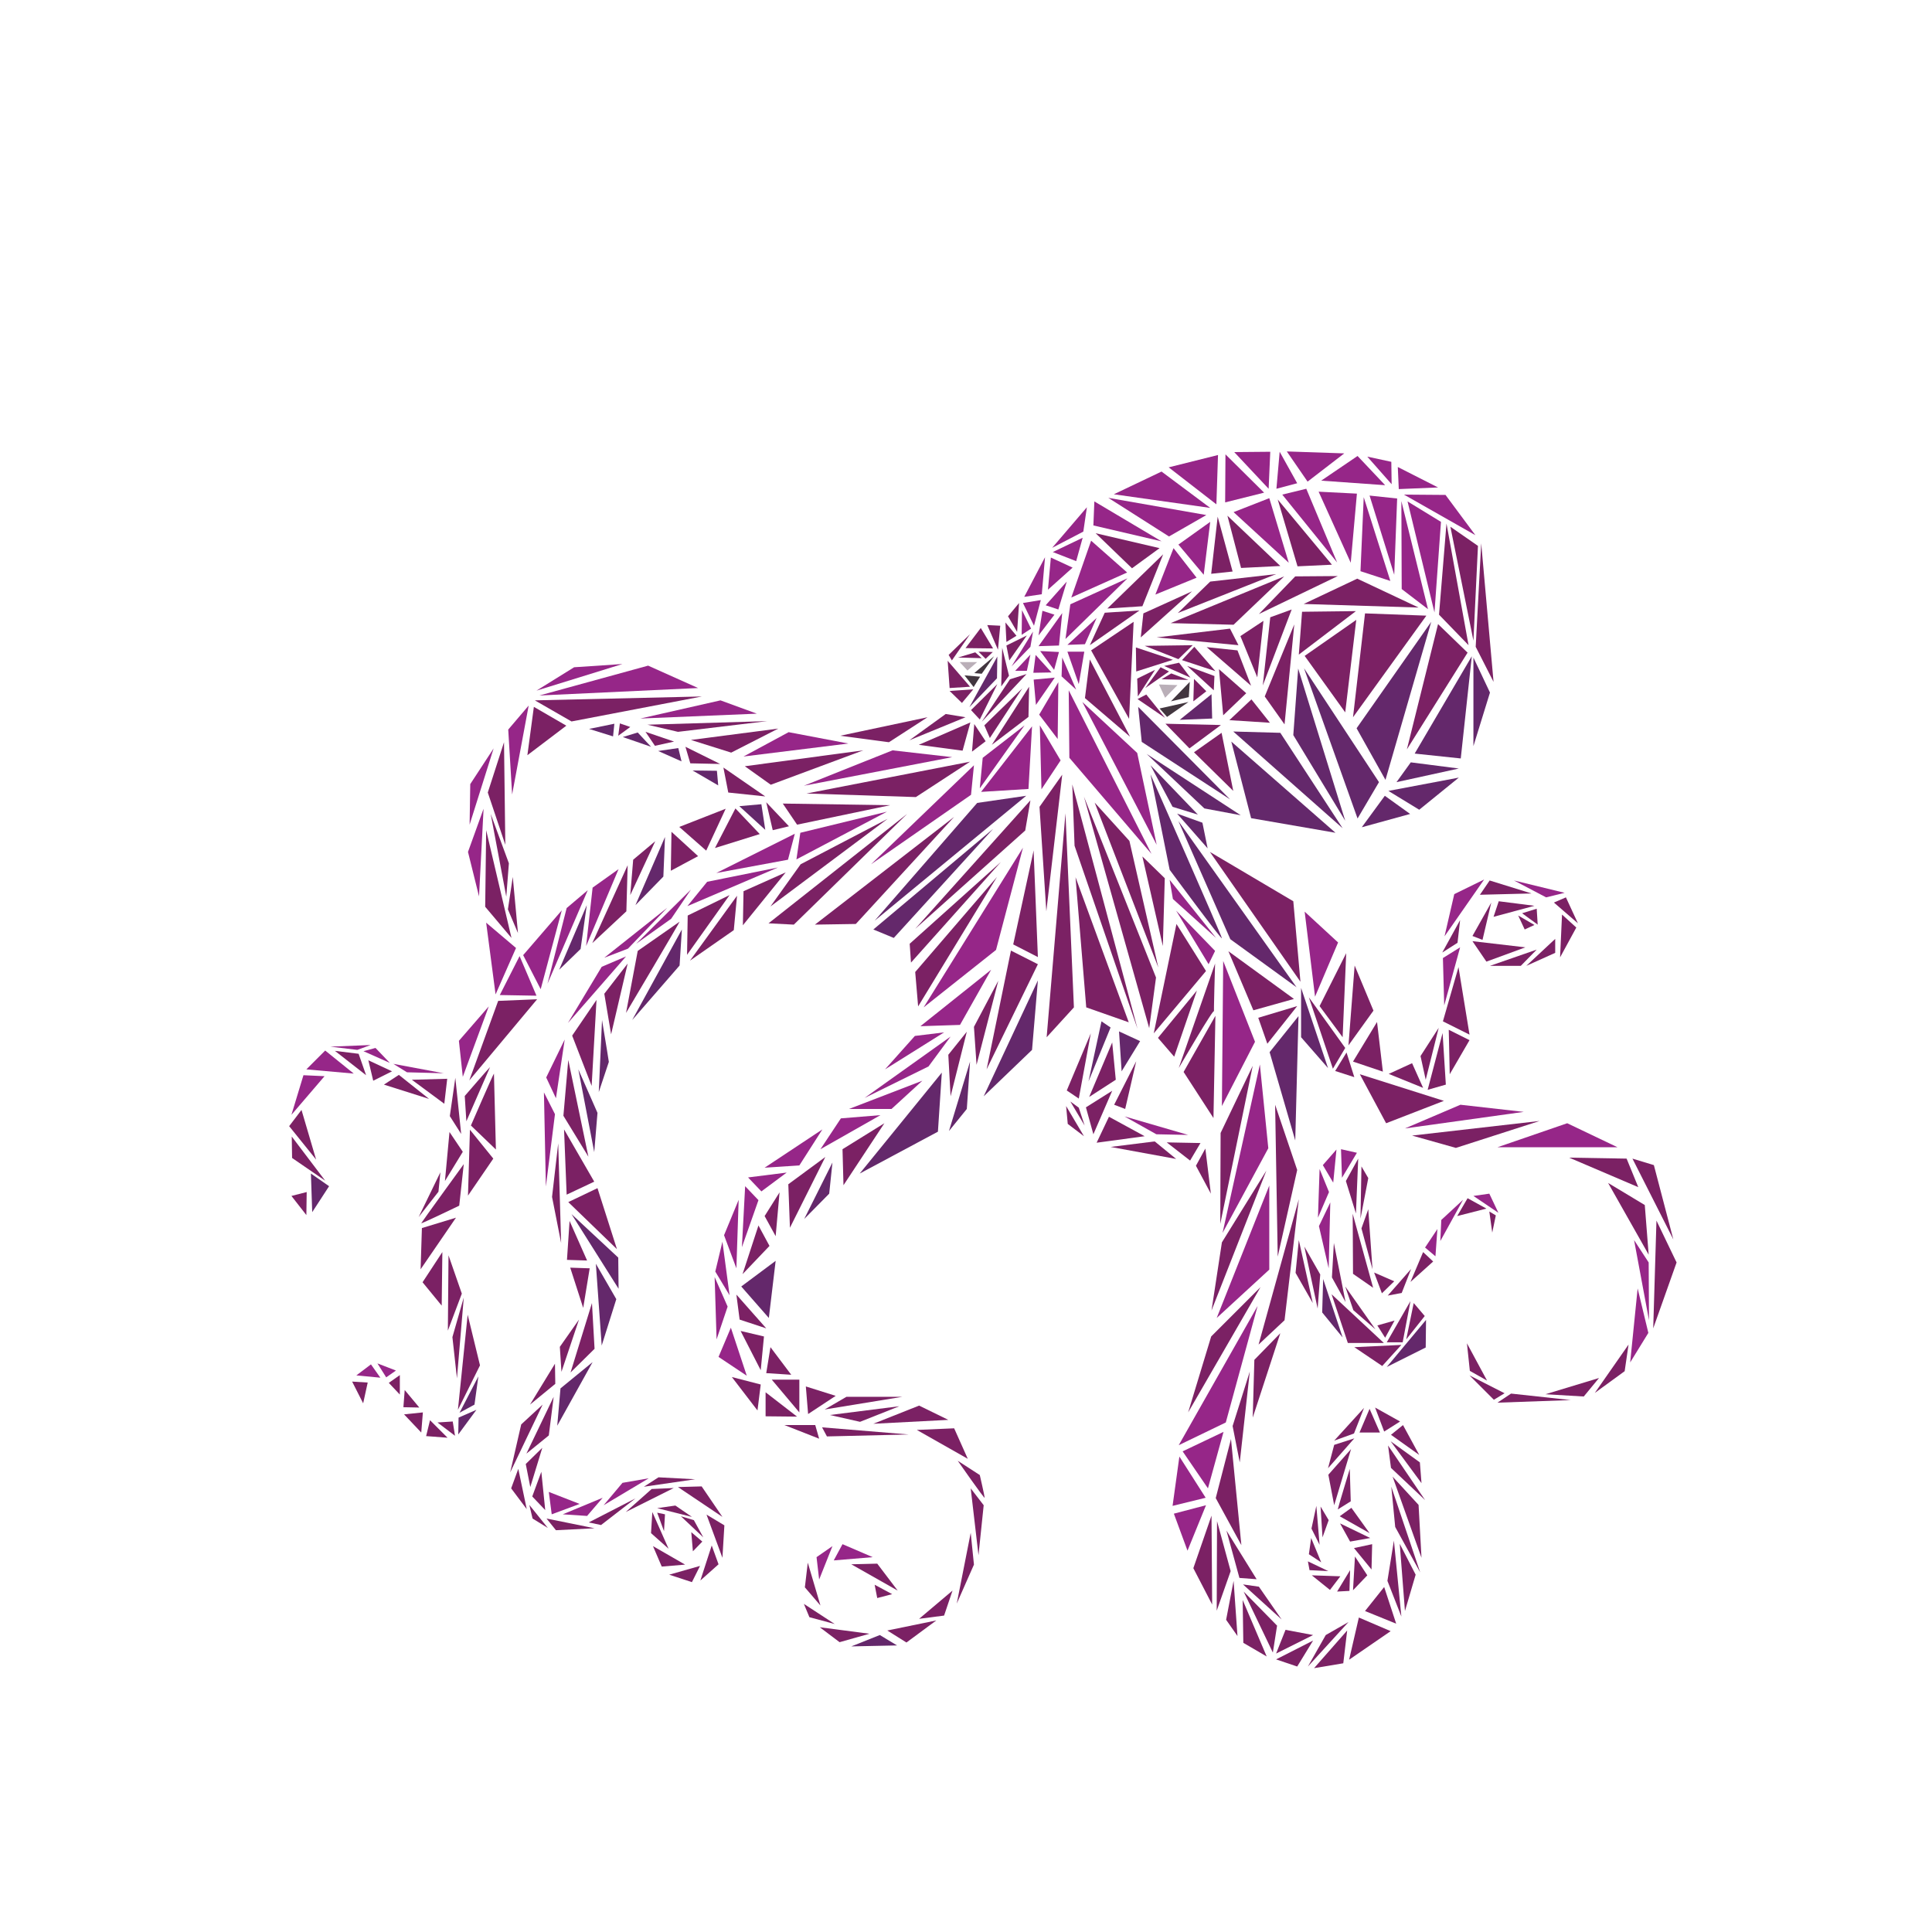 <?xml version="1.0" encoding="utf-8"?>
<!-- Generator: Adobe Illustrator 25.3.1, SVG Export Plug-In . SVG Version: 6.00 Build 0)  -->
<svg version="1.1" id="Layer_1" xmlns="http://www.w3.org/2000/svg" xmlns:xlink="http://www.w3.org/1999/xlink" x="0px" y="0px"
	 viewBox="0 0 595.3 595.3" style="enable-background:new 0 0 595.3 595.3;" xml:space="preserve">
<style type="text/css">
	.st0{fill:#7B2164;}
	.st1{fill:#64286B;enable-background:new    ;}
	.st2{fill:#962688;enable-background:new    ;}
	.st3{fill:#7B2164;enable-background:new    ;}
	.st4{fill:#42363F;}
	.st5{fill:#BAAFB8;}
</style>
<g id="leg">
	<polygon class="st0" points="452.9,422.4 458.2,425.4 452,413.9 	"/>
	<polygon class="st0" points="399.2,392.2 404.5,401.5 400.2,382.1 	"/>
	<polygon class="st1" points="407.7,394.1 407.4,404.4 413.7,412.1 	"/>
	<polygon class="st0" points="401.9,384.1 406.8,392.7 406,403.2 	"/>
	<polygon class="st0" points="410.3,398.8 415.3,413.8 426.4,413.8 	"/>
	<polygon class="st0" points="417.3,415.1 425.9,420.9 431.8,414.4 	"/>
	<polygon class="st0" points="427.3,413.6 434.6,400.9 432.2,413.6 	"/>
	<polygon class="st0" points="435.6,401.5 433.3,412.7 439,405.5 	"/>
	<polygon class="st1" points="439.4,406.7 439.3,415.2 427.3,421.2 	"/>
	<polygon class="st0" points="423.8,409.6 414.5,396.4 417,403.7 	"/>
	<polygon class="st0" points="414.6,401.2 410.4,393.6 411,383 	"/>
	<polygon class="st2" points="409.4,390.8 406.4,377.8 409.9,370.5 	"/>
	<polygon class="st2" points="406.1,375.2 406.6,360.2 409.5,367.3 	"/>
	<polygon class="st2" points="407.6,359 410.8,364.4 411.8,354.2 	"/>
	<polygon class="st0" points="418.5,357 417.8,373.9 414.7,363.9 	"/>
	<polygon class="st0" points="419.5,359.4 419.2,375.5 421.6,363 	"/>
	<polygon class="st0" points="416.8,374 416.9,392.5 423.1,396.8 	"/>
	<polygon class="st0" points="421.6,372.6 419.5,378.5 422.9,391.1 	"/>
	<polygon class="st0" points="423.4,392.1 425.8,398.5 429.6,394.8 	"/>
	<polygon class="st0" points="427.6,399.2 434.8,391 431.9,398.4 	"/>
	<polygon class="st0" points="434.6,395 438.5,385.8 441.6,388.7 	"/>
	<polygon class="st2" points="439.1,384.4 442.3,387.1 442.9,378.7 	"/>
	<polygon class="st2" points="444.1,375.9 443.8,382.4 450.8,369.7 	"/>
	<polygon class="st0" points="449,374.7 452.2,369.2 458,372.4 	"/>
	<polygon class="st2" points="454,368.5 461.7,373.7 458.9,367.8 	"/>
	<polygon class="st0" points="460.9,374.5 459.8,379.8 458.9,373.3 	"/>
	<polygon class="st0" points="424.4,408.4 429.7,406.9 426.8,412.2 	"/>
	<polygon class="st0" points="368.5,359.2 371.4,353.9 373.1,367.8 	"/>
	<polygon class="st0" points="359.5,352 369.9,352.2 366.7,357.6 	"/>
	<polygon class="st0" points="342.2,353.4 355.8,351.7 362.4,357.1 	"/>
	<polygon class="st0" points="328.7,336 336.1,318.4 332.4,338.5 	"/>
	<polygon class="st0" points="329.8,339.4 332.4,341.3 334.2,346.8 	"/>
	<polygon class="st1" points="339.4,314.7 342.2,316.6 335.4,333.2 	"/>
	<polygon class="st0" points="342.7,321.2 343.8,332.7 335.6,338 	"/>
	<polygon class="st0" points="329,346.3 328.5,340.8 334,350.1 	"/>
	<polygon class="st1" points="344.8,317.8 351.3,320.8 345.6,330.1 	"/>
	<polygon class="st0" points="334.6,341.2 342.7,336.1 336.9,349.5 	"/>
	<polygon class="st0" points="341.7,344.1 352.7,350.1 337.9,352.1 	"/>
	<polygon class="st2" points="356.3,349.5 346.5,344 366.1,349.7 	"/>
	<polygon class="st0" points="343.3,340.4 350.1,327 346.7,341.7 	"/>
	<polygon class="st2" points="413.2,354.1 413.5,362.9 418.1,355.2 	"/>
</g>
<g id="Leg-2">
	<polygon class="st0" points="172,352.3 172.9,383 170.1,368.8 	"/>
	<polygon class="st0" points="175.1,370.4 184.1,366.1 190.1,384.9 	"/>
	<polygon class="st1" points="176.1,374.1 190.5,387.5 190.6,397.1 	"/>
	<polygon class="st0" points="175.5,376.2 180.9,388.4 174.7,388.2 	"/>
	<polygon class="st0" points="175.7,390.6 181.7,390.8 179.7,403 	"/>
	<polygon class="st1" points="183.6,389.4 189.9,400.3 185.4,414.6 	"/>
	<polygon class="st0" points="182.4,401.5 183.2,415.6 175.8,422.9 	"/>
	<polygon class="st0" points="178.4,406.6 173,422.7 172.5,415 	"/>
	<polygon class="st1" points="182.6,419.7 172.7,427.8 171.7,439.3 	"/>
	<polygon class="st0" points="170.6,430.4 169.1,442.3 162.2,447.9 	"/>
	<polygon class="st0" points="171,420.2 171.1,426.4 163.3,432.8 	"/>
	<polygon class="st0" points="167.2,432.8 160.6,438.9 157.2,453.7 	"/>
	<polygon class="st0" points="167.1,446.1 162,451.1 163.4,458.2 	"/>
	<polygon class="st0" points="159.7,452.6 157.5,458.6 162.3,465 	"/>
	<polygon class="st0" points="166.8,453.5 164,461.1 168,465.3 	"/>
	<polygon class="st2" points="169.1,459.7 170,466.6 178.6,463.4 	"/>
	<polygon class="st2" points="173.4,466.6 180.9,467.1 185.7,461.5 	"/>
	<polygon class="st2" points="186,463.8 191.8,456.9 199.9,455.5 	"/>
	<polygon class="st0" points="198.4,458.1 202.9,455.2 214.2,455.8 	"/>
	<polygon class="st0" points="208.9,458.2 216.2,458 222.6,467.4 	"/>
	<polygon class="st0" points="163.1,463.7 164.1,467.9 168.8,470.8 	"/>
	<polygon class="st0" points="168.4,467.9 171.3,471.5 183.2,470.9 	"/>
	<polygon class="st0" points="181.4,469.1 185.2,469.9 195.8,461.7 	"/>
	<polygon class="st0" points="192.8,465.9 200.8,458.8 207.6,458.5 	"/>
	<polygon class="st0" points="202.5,464.7 208.1,463.9 213.2,467.4 	"/>
	<polygon class="st0" points="209.8,467.2 213.8,468.4 216.7,473.7 	"/>
	<polygon class="st0" points="217.7,466.7 223.2,470 222.6,480 	"/>
	<polygon class="st0" points="219.3,476.2 221.4,482 215.8,487 	"/>
	<polygon class="st0" points="215.7,482.5 213.2,487.5 206.2,485.2 	"/>
	<polygon class="st0" points="211.1,482.1 203.9,482.7 201.2,476.4 	"/>
	<polygon class="st0" points="206,477.2 200.6,472.4 201,465.9 	"/>
	<polygon class="st0" points="202.5,466.1 204.6,471.8 204.9,466.6 	"/>
	<polygon class="st0" points="213,472.1 216.4,475 213.5,478 	"/>
	<polyline class="st1" points="187,323.4 187.6,327.2 184.5,336.5 185.5,314.3 187,323.4 	"/>
	<polygon class="st1" points="178.2,329.5 184.1,342.9 183.1,355 	"/>
	<polygon class="st0" points="175.1,326.6 173.6,343.8 181.3,356.4 	"/>
	<polygon class="st2" points="174,320.3 168.3,332 171.3,338.4 	"/>
	<polygon class="st2" points="171,343.3 167.6,336.6 168.2,365.6 	"/>
	<polygon class="st0" points="173.8,348 183.1,364.1 174.6,368.1 	"/>
	<polygon class="st0" points="193.4,296.9 186.2,306.2 188.3,318.7 	"/>
	<polygon class="st0" points="183.8,308.1 182.3,334.6 176.3,319.1 	"/>
</g>
<g id="_2_Legs">
	<path class="st0" d="M142.9,358.7l-1.4,12.8c0,0-11.8,5.7-11.7,5.4S142.9,358.7,142.9,358.7z"/>
	<polygon class="st0" points="140.5,375.2 129.6,391.1 130,378.4 	"/>
	<polygon class="st0" points="136.3,385.8 130.2,395.1 136.1,402.3 	"/>
	<polygon class="st0" points="135.7,361.2 135.1,367.2 129,375 	"/>
	<polygon class="st0" points="134.8,438.3 139.5,438 140.2,442.4 	"/>
	<polygon class="st0" points="132.5,437.6 137.9,443 131.3,442.5 	"/>
	<polygon class="st0" points="130.3,435.2 129.8,441.4 124.5,435.8 	"/>
	<polygon class="st0" points="129.2,433.7 124.3,433.6 124.7,428.3 	"/>
	<polygon class="st0" points="123.2,429.7 123.2,423.7 119.8,426.1 	"/>
	<polygon class="st2" points="119,424.4 122,422.3 116.3,420.1 	"/>
	<polygon class="st2" points="114.3,420.4 117.2,424.5 109.8,423.8 	"/>
	<polygon class="st0" points="108.5,425.7 113.3,426 111.9,432.4 	"/>
	<polyline class="st0" points="138.2,386.6 138,410 142.3,398.6 138.2,386.8 	"/>
	<polygon class="st0" points="139.4,412 142.9,399.8 140.8,424.7 	"/>
	<polygon class="st0" points="144.1,405.1 147.9,420.7 141.1,434.4 	"/>
	<polygon class="st1" points="141.2,442 146.8,434.4 141.3,436.8 	"/>
	<polygon class="st1" points="141.6,435.3 147.4,424.1 146.2,432.8 	"/>
	<polygon class="st2" points="150.6,310.1 142.6,331.8 141.4,320.7 	"/>
	<path class="st0" d="M151,328.8c-0.3,0.2-7.8,8.9-7.8,8.9l0.5,7.8L151,328.8z"/>
	<path class="st0" d="M152.2,330.8c-0.3,0.3-7.1,16-7.1,16l7.7,7.4L152.2,330.8z"/>
	<polygon class="st0" points="144.8,348.1 152,357 144.2,368.4 	"/>
	<polygon class="st0" points="140.3,332.1 142.1,349.4 138.6,343.9 	"/>
	<polygon class="st0" points="138.5,348.8 142.6,354.9 137.1,363.9 	"/>
	<polygon class="st0" points="137.8,332.4 136.9,340.1 126.9,332.7 	"/>
	<polygon class="st0" points="122.9,331.2 132.2,338.6 118.3,334.2 	"/>
	<polygon class="st0" points="120.8,330.1 115,333 113.5,326.7 	"/>
	<polygon class="st0" points="110.5,324.7 112.8,331.3 103.2,323.8 	"/>
	<polygon class="st2" points="100.2,323.7 109,330.8 94.4,329.5 	"/>
	<polygon class="st2" points="93.5,331.3 100,331.6 89.8,343.5 	"/>
	<polygon class="st0" points="92.9,342 89.1,347 97.4,357.3 	"/>
	<polygon class="st0" points="89.9,350.2 90,356.8 100.2,363.8 	"/>
	<polygon class="st1" points="95.8,361.6 101.4,365.5 96.2,373.5 	"/>
	<polygon class="st0" points="94.5,367.3 94.4,374.4 89.8,368.5 	"/>
	<polygon class="st2" points="101.8,322.5 114.2,322 110.1,323.5 	"/>
	<polygon class="st2" points="112,323.9 115.7,322.9 120.1,327.5 	"/>
	<polygon class="st2" points="121.2,327.8 125.4,330.4 136.7,330.7 	"/>
	<polygon class="st0" points="266,231.2 237.5,241.8 229.5,236.1 	"/>
	<polygon class="st2" points="261.4,229.1 243,225.6 229.1,233.1 	"/>
	<polygon class="st0" points="239.8,224.5 225.3,231.9 212.9,228 	"/>
	<polygon class="st0" points="236.4,222.2 208.9,225.5 199.5,223.3 	"/>
	<polygon class="st2" points="233.2,219.9 197.3,221.4 222,215.8 	"/>
	<polygon class="st0" points="216.3,214.6 176.1,222.3 164.8,215.8 	"/>
	<polygon class="st2" points="215.1,212 199.7,205.1 166.2,214.3 	"/>
	<polygon class="st2" points="191.8,204.6 176.9,205.6 165.3,212.8 	"/>
	<polygon class="st0" points="164.5,217.8 174.5,223.6 162.5,232.7 	"/>
	<polygon class="st2" points="162.9,217.4 157.8,244.8 156.6,224.8 	"/>
	<polygon class="st0" points="155.3,228.7 155.7,260.3 150.3,244.2 	"/>
	<polygon class="st2" points="152.1,230.6 144.7,254.1 144.9,241.6 	"/>
	<polygon class="st0" points="151.2,250.8 156.8,266 156,276.3 	"/>
	<polygon class="st2" points="149,249.2 147.6,276.2 144.2,262.5 	"/>
	<polygon class="st0" points="149.8,255.8 149.5,279.4 157.6,289 	"/>
	<polygon class="st0" points="158,270.2 156.5,280.2 159.6,287.5 	"/>
	<polygon class="st2" points="149.8,284.3 159,292.1 152.7,306.4 	"/>
	<polygon class="st2" points="160.1,294.6 165.3,306.8 154,306.6 	"/>
	<polygon class="st0" points="153.5,308.4 165.5,307.9 144.6,332.9 	"/>
	<polygon class="st1" points="181.5,224.6 189.3,223 188.9,226.9 	"/>
	<polygon class="st3" points="191,222.9 190.5,226.7 194.2,224 	"/>
	<polygon class="st1" points="191.9,227.1 196.5,225.7 200.6,230.1 	"/>
	<polygon class="st3" points="198.9,225.5 207.7,228.5 201.8,229.8 	"/>
	<polygon class="st1" points="202.8,231.4 209,230.5 210,234.6 	"/>
	<polygon class="st3" points="211.2,230.1 212.7,235.2 221.9,235.4 	"/>
	<polygon class="st1" points="213.4,237.4 220.9,237.5 221.3,242 	"/>
	<polygon class="st3" points="222.9,236.5 224.4,244.2 235.8,245.4 	"/>
	<polygon class="st3" points="236.1,247.2 238.1,255.8 243.1,254.6 	"/>
	<polygon class="st1" points="234.6,247.8 235.8,255.7 227.8,248.4 	"/>
	<polygon class="st0" points="226.6,249.1 234.1,257 220.3,261.3 	"/>
	<polygon class="st0" points="223.6,249.2 217.6,262.1 209.3,254.8 	"/>
	<polygon class="st0" points="206.9,256.3 215.1,263.8 206.7,268.3 	"/>
	<polygon class="st1" points="204.9,257.9 204.4,270.1 195.8,278.9 	"/>
	<polygon class="st0" points="201.9,259.2 194.2,275.8 195.1,264.9 	"/>
	<polygon class="st2" points="161.2,294.3 173.1,280.5 166.6,304.8 	"/>
	<polygon class="st0" points="193.4,266.6 193,280.8 182.5,290.6 	"/>
	<polygon class="st2" points="190.6,267.8 180.6,291.5 182.6,273.5 	"/>
	<polygon class="st2" points="174.6,279.8 181.1,274.3 168.7,303.1 	"/>
	<polygon class="st1" points="172.3,298.8 180.8,278.9 178.9,292.4 	"/>
</g>
<g id="Leg-3">
	<polygon class="st1" points="256.5,358.2 255.5,367.8 247.8,375.6 	"/>
	<polygon class="st0" points="254.3,356.5 243.4,378.3 242.9,364.9 	"/>
	<polygon class="st2" points="242.4,361.3 234.6,367.1 230.5,362.8 	"/>
	<polygon class="st2" points="233.7,369.8 228.6,384.3 229.6,365.5 	"/>
	<polygon class="st0" points="235.6,374.7 240.2,367.4 239,380.9 	"/>
	<polygon class="st0" points="233.7,377.6 237.1,383.9 228.8,392.6 	"/>
	<polygon class="st2" points="227.6,369.7 226.9,390.8 223.1,380.6 	"/>
	<polygon class="st2" points="220.2,393.5 224.2,402.6 220.8,412.7 	"/>
	<polygon class="st1" points="228.4,396.4 239,388.5 236.9,406.1 	"/>
	<polygon class="st0" points="226.9,398.9 227.9,406.6 236.1,409.3 	"/>
	<polygon class="st0" points="228.2,410.1 234.4,422.2 235.4,411.8 	"/>
	<polygon class="st2" points="225.2,409.1 230.1,423.9 221.4,418.1 	"/>
	<polygon class="st0" points="237.4,415.1 243.8,423.6 236.1,423.1 	"/>
	<polygon class="st0" points="225.5,424.3 234.4,426.6 233.4,434.6 	"/>
	<polygon class="st0" points="235.9,429 235.9,436.4 245.6,436.5 	"/>
	<polygon class="st0" points="237.8,425.1 246.3,425.1 246.3,435.2 	"/>
	<polygon class="st0" points="248.3,427.2 249,435.7 257.5,430.1 	"/>
	<polygon class="st0" points="241.7,439.1 251.2,439.1 252.4,443.3 	"/>
	<polygon class="st0" points="253.3,439.8 254.8,442.6 280,442 	"/>
	<polygon class="st0" points="254.1,434.3 260.8,430.4 278,430.4 	"/>
	<polygon class="st0" points="255.7,436 265,438.1 277.1,433.3 	"/>
	<polygon class="st0" points="269.1,438.7 283.2,433.1 292.2,437.5 	"/>
	<polygon class="st0" points="282.5,440.6 294,440.1 298.2,449.5 	"/>
	<path class="st0" d="M295.1,450.1l6.8,4.4c0,0,1.5,6.5,1.5,7S295.1,450.1,295.1,450.1z"/>
	<polygon class="st0" points="299.1,458.6 303.1,463.8 301.5,479.2 	"/>
	<polygon class="st0" points="299.1,472.3 300.1,482.1 294.8,494.1 	"/>
	<polygon class="st0" points="293.5,490.1 290.9,497.8 283.2,498.8 	"/>
	<polygon class="st0" points="288.5,499.3 279.3,506.1 273.4,502.4 	"/>
	<polygon class="st1" points="271.1,503.8 276.4,507 262.3,507.3 	"/>
	<polygon class="st0" points="267.9,503.4 258.7,506 252.6,501.4 	"/>
	<polygon class="st0" points="257.2,500.4 249.4,498.3 247.7,494.2 	"/>
	<polygon class="st0" points="252.8,494.7 248,489.1 248.9,481.5 	"/>
	<polygon class="st2" points="252.4,486.7 251.6,479.8 256.5,476.4 	"/>
	<polygon class="st2" points="256.9,480.8 259.6,475.8 268.9,479.8 	"/>
	<polygon class="st0" points="262.3,482 270.3,481.8 276.6,490.1 	"/>
	<polygon class="st0" points="269.5,488.3 274.9,491.2 270.3,492.4 	"/>
	<polygon class="st2" points="222.6,382.6 220.4,391.8 224.8,399.1 	"/>
	<polygon class="st1" points="298.9,327.1 297.9,341.7 292.4,348.5 	"/>
	<polygon class="st0" points="297.9,317.9 292.9,337.8 292.2,325 	"/>
	<polygon class="st2" points="290.9,318.1 272.7,329.5 281.9,319.2 	"/>
	<polyline class="st1" points="264.9,361.6 289,348.7 290.2,330.5 	"/>
	<polygon class="st2" points="271.3,343.6 252.8,354.1 259.1,344.6 	"/>
	<polygon class="st2" points="253.4,348 246.3,359.1 235.6,359.8 	"/>
	<polygon class="st0" points="259.6,354.1 259.9,365.2 272.5,346.1 	"/>
	<polygon class="st0" points="311.5,292.9 319.8,297.1 304,329.5 	"/>
	<polygon class="st1" points="303.1,337.8 319.8,302.1 318,323.5 	"/>
	<polygon class="st2" points="305.4,298.8 295.8,315.8 283.6,316.2 	"/>
	<polygon class="st0" points="300.1,316.4 307.6,302.2 300.9,328.1 	"/>
</g>
<g id="Leg-4">
	<polygon class="st0" points="400.2,369.5 395.8,406.8 387.8,414.3 	"/>
	<polygon class="st0" points="394.5,410.8 386,436.8 386.5,419 	"/>
	<polygon class="st0" points="385.1,422.6 382,450.6 379.8,439.4 	"/>
	<polygon class="st0" points="379.3,443.4 382.5,476.1 374.6,461.6 	"/>
	<polygon class="st0" points="377.9,471.6 387.2,486.6 381.9,486.2 	"/>
	<polygon class="st0" points="383,488.2 387.9,488.9 394.9,499 	"/>
	<polygon class="st0" points="390.2,360.7 376.5,382.8 373.3,403.8 	"/>
	<polygon class="st2" points="391.1,365.3 374.9,406.1 391.1,391.2 	"/>
	<polygon class="st0" points="388.4,396.6 373.2,411.8 366.1,435.2 	"/>
	<polygon class="st2" points="387.5,402.4 363.2,445.3 377.7,438.3 	"/>
	<polygon class="st2" points="377,441.2 372.2,458.6 364.4,447.2 	"/>
	<polygon class="st2" points="363.4,448.8 371.5,461.5 361.3,464 	"/>
	<polygon class="st2" points="361.7,466.4 365.9,477.8 371.6,463.8 	"/>
	<polygon class="st0" points="373.3,467 367.7,483.2 373.5,494.4 	"/>
	<polygon class="st0" points="375,468.7 374.9,496.3 379.2,484.1 	"/>
	<polygon class="st0" points="380.1,487.1 377.8,499.1 381.3,504.1 	"/>
	<polygon class="st0" points="382.9,493 383.1,506.2 390.3,510.4 	"/>
	<polygon class="st0" points="383.2,490.4 393.5,500.9 392.2,509.2 	"/>
	<polygon class="st0" points="396.1,502.2 404.6,503.8 393.2,509.5 	"/>
	<polygon class="st0" points="393.2,511.3 404.6,505.5 399.7,513.5 	"/>
	<polygon class="st0" points="408.5,503.8 415.5,499.8 403,513.5 	"/>
	<polygon class="st0" points="415.1,502.4 404.9,514 413.9,512.5 	"/>
	<polygon class="st0" points="418.7,498.4 415.7,511.4 428.5,502.6 	"/>
	<polygon class="st0" points="420.6,496.4 426.5,489 430.2,500.3 	"/>
	<polygon class="st0" points="427.5,487.1 429.5,474.7 431.8,498.1 	"/>
	<polygon class="st0" points="431.3,475.7 432.9,496.4 436.2,485.2 	"/>
	<polygon class="st0" points="428.7,458.1 429.9,470.5 437.6,484.5 	"/>
	<polygon class="st0" points="429.1,455 438,480 437.1,463.7 	"/>
	<polygon class="st0" points="428.6,452.3 427.7,445.4 439.1,462.2 	"/>
	<polygon class="st0" points="428.5,444.1 438,457 437.5,450.6 	"/>
	<polygon class="st0" points="428.6,442.1 437.3,448.3 432.3,439.1 	"/>
	<polygon class="st0" points="426.5,441.1 431.4,438 423.7,433.7 	"/>
	<polygon class="st0" points="422,434.1 425.2,441.4 418.9,441.4 	"/>
	<polygon class="st0" points="420.3,433.8 417.2,441.7 411.1,443.9 	"/>
	<polygon class="st0" points="411.1,445.2 417.3,443.2 409.2,452.4 	"/>
	<polygon class="st0" points="409.3,454.4 416.3,446.5 411.1,463.8 	"/>
	<path class="st0" d="M412.2,465.1c0-0.3,3.7-12.5,3.7-12.5l0.3,10L412.2,465.1z"/>
	<polygon class="st0" points="412.8,467.2 416.4,464.6 422,472.4 	"/>
	<polygon class="st0" points="412.9,469.4 422.2,473.9 416,475 	"/>
	<polygon class="st0" points="417.2,477 422.8,475.8 422.6,483.6 	"/>
	<polygon class="st0" points="417.5,479.6 421.3,485.4 416.9,490 	"/>
	<polygon class="st0" points="416,483.8 415.8,490.2 412,490.4 	"/>
	<polygon class="st0" points="413,485.7 409.8,489.9 404.2,485.4 	"/>
	<polygon class="st0" points="409.3,484.1 403.5,483.8 403,481.1 	"/>
	<polygon class="st0" points="403.3,478.9 404,473.9 407.1,481.4 	"/>
	<polygon class="st0" points="404.1,471 405.6,464 406.6,476 	"/>
	<polygon class="st0" points="406.9,464.2 407.5,473.7 409.4,468.4 	"/>
	<polygon class="st1" points="400.1,313.1 399.1,351.4 391.2,324.2 	"/>
	<polygon class="st0" points="392.9,340.4 399.7,360.5 393.7,387.2 	"/>
	<polygon class="st0" points="386,328.4 376.1,349.1 376,377.1 	"/>
	<polygon class="st2" points="388.2,328 376.7,379.9 390.8,353.8 	"/>
</g>
<polygon class="st2" points="482.9,346.1 461.4,353.5 498.4,353.5 "/>
<polyline class="st0" points="483.5,356.7 501.2,357 504.8,365.8 483.5,356.7 "/>
<polygon class="st0" points="503,357 509.6,359 515.6,381.9 "/>
<polygon class="st0" points="495.5,364.5 506.8,371.3 508,386.6 "/>
<polygon class="st0" points="510.4,376.1 516.6,389 509.4,409.3 "/>
<polygon class="st2" points="503.5,382.1 508,389 508.1,406.8 "/>
<polygon class="st2" points="504.6,397 507.9,410.7 502.3,419.8 "/>
<polygon class="st0" points="501.8,414.3 500.6,422.5 491.4,429.2 "/>
<polygon class="st0" points="492.7,424.6 488,430.3 476.2,429.6 "/>
<polygon class="st0" points="484,431.4 465.6,429.4 461.4,432.2 "/>
<polygon class="st0" points="463.6,429.3 460.3,431.3 452.8,423.8 "/>
<polygon class="st0" points="424.3,314.9 416.9,327.1 426.1,330.2 "/>
<polygon class="st0" points="419,331 444.9,339.2 427.1,346.1 "/>
<polygon class="st2" points="450,340.4 432.9,347.7 469.5,342.6 "/>
<polygon class="st0" points="435.1,349.9 448.6,353.7 474.4,345.4 "/>
<polygon class="st0" points="399.7,310 387.7,313.6 390.5,321.6 "/>
<polygon class="st0" points="374.5,313 364.7,330.3 373.9,344.5 "/>
<polygon class="st2" points="292.9,319.4 286.1,328.6 266.4,338.3 "/>
<polygon class="st2" points="284.2,333 274.7,341.7 261.6,341.7 "/>
<polygon class="st0" points="414.9,324.3 411.4,330 417.3,331.9 "/>
<polygon class="st0" points="427.9,330.9 438.5,335.2 435.1,327.6 "/>
<polygon class="st0" points="443.3,316.7 437.7,325.4 439.3,332.7 "/>
<polygon class="st0" points="439.9,335.8 445.5,334.2 444.5,318.3 "/>
<polygon class="st0" points="446.4,317.3 452.8,320.5 446.7,331 "/>
<polygon class="st0" points="444.4,293.5 449.9,283.5 449.1,290.5 "/>
<polygon class="st2" points="445.1,288.5 448.1,275.5 457.3,271 "/>
<polygon class="st0" points="444.6,314.7 452.8,318.8 449.4,298 "/>
<polygon class="st2" points="444.6,295.2 449.9,291.9 445,309.8 "/>
<polygon class="st0" points="456,275.7 459,271.3 471.9,275.3 "/>
<polygon class="st2" points="466.5,271.3 476.4,276.5 482.1,275.1 "/>
<polygon class="st0" points="478.8,278.1 486.2,284.5 482.5,276.5 "/>
<polygon class="st0" points="481.3,281.8 485.7,285.8 480.7,295 "/>
<polygon class="st0" points="479.2,289.3 470.3,297.6 479.2,293.6 "/>
<polygon class="st0" points="473.5,292.6 468.6,297.6 459.1,297.6 "/>
<polygon class="st0" points="470,291.9 453.7,290 458,296.3 "/>
<polygon class="st0" points="459.5,278.1 456.8,289.6 453.7,288.4 "/>
<polygon class="st0" points="460.2,282.5 461.8,277.7 472.8,279.1 "/>
<polygon class="st0" points="469,281.4 473.5,280 473.8,284.9 "/>
<polygon class="st0" points="467.8,282.1 472.8,285 469.8,286.4 "/>
<path class="st2" d="M244.9,256.9c-0.1,0.3-2.1,8-2.1,8l-22.1,4.1L244.9,256.9z"/>
<polygon class="st2" points="239.7,267.3 217.9,271.7 211.8,279.2 "/>
<polygon class="st0" points="242.1,268.8 229.1,274.6 228.9,285.1 "/>
<polygon class="st0" points="227.1,276 226.1,286.6 212.6,296 "/>
<polygon class="st0" points="224.8,275.8 211.9,282.1 211.7,294.2 "/>
<polygon class="st1" points="210.1,286.4 209.4,297.5 194.8,314.3 "/>
<path class="st0" d="M209.4,284c0,0.3-16.5,28.1-16.5,28.1l3.6-19.1L209.4,284z"/>
<polygon class="st2" points="212.9,274.1 206.8,283.1 196,290.8 "/>
<polygon class="st2" points="205.6,279.7 186.2,295.1 193.5,292.3 "/>
<polygon class="st2" points="192.9,294.7 185.4,297.9 175,315.2 "/>
<polygon class="st0" points="280.3,290.8 280.7,296.6 308.4,265.6 "/>
<polygon class="st0" points="282,299.5 282.9,310.1 307.2,270.2 "/>
<polygon class="st2" points="284.6,310.4 315.2,261.2 306.9,292.7 "/>
<polygon class="st2" points="402,280.9 412.3,290.4 405.2,307.1 "/>
<polygon class="st0" points="414.8,293.7 413.7,319.6 406.6,310 "/>
<polygon class="st0" points="417.4,297.5 415.5,322.1 423.2,311.4 "/>
<polygon class="st0" points="398.7,307.8 378.5,293.1 386.2,311.3 "/>
<polygon class="st2" points="360.4,271.1 374.7,289 361.4,277 "/>
<polygon class="st2" points="362.4,280.6 374.4,293 372.4,297.1 "/>
<polygon class="st0" points="362.5,284.7 355.5,318.4 371.6,299.2 "/>
<polygon class="st2" points="376.9,296.1 386.7,321 376.5,340.8 "/>
<path class="st0" d="M374.4,296.9l-11.2,32.2c0,0,11.1-19.1,10.9-17.5S374.4,296.9,374.4,296.9z"/>
<polygon class="st0" points="318.5,262 318.5,262.6 319.8,294.9 312.2,291 "/>
<polygon class="st0" points="331.4,270.3 334.7,310.4 347.8,315 "/>
<polygon class="st0" points="356.8,319.8 368.8,305.2 361.8,325.6 "/>
<polygon class="st1" points="400.9,304.4 400.9,319.6 409.2,329.1 "/>
<polygon class="st0" points="403.3,307.3 410.7,329.3 414.5,322.9 "/>
<polygon class="st1" points="426.7,245.2 434.5,250.8 419.6,254.9 "/>
<polygon class="st2" points="318,223.8 316.9,243.1 302.3,244 "/>
<polygon class="st2" points="315.7,223.5 301.9,242.9 302.8,233.5 "/>
<polygon class="st0" points="300.2,223.1 303.7,228.4 299.5,231.6 "/>
<polygon class="st0" points="372.8,262.5 398.5,277.7 400.7,302.5 "/>
<polygon class="st0" points="352,263.9 358.9,270.6 358.3,291.5 "/>
<polygon class="st0" points="299,222.6 296.6,231.3 283.1,229.5 "/>
<polygon class="st0" points="297.5,221 291.4,220 280.2,228.1 "/>
<polygon class="st0" points="285.8,221 258.9,226.7 273.9,228.7 "/>
<polygon class="st2" points="275,231.2 293.4,233.3 247.7,242.1 "/>
<polygon class="st0" points="298.9,234.7 282.2,245.6 248.5,244.5 "/>
<polygon class="st0" points="241.2,247.6 245.6,254.1 274.3,248.1 "/>
<polygon class="st2" points="273.3,250.1 246.6,256.6 245.4,264.8 "/>
<path class="st0" d="M273.5,252.3c-0.2,0.1-26.8,14-26.8,14l-9.3,13L273.5,252.3z"/>
<polygon class="st2" points="300.1,235.8 268.4,266.3 299.2,244.9 "/>
<polygon class="st0" points="236.8,284.5 279.5,250.8 244.6,284.9 "/>
<polygon class="st0" points="251.1,284.9 294,251.7 263.7,284.7 "/>
<polygon class="st1" points="301.1,247.4 316.2,245.2 269.5,283.7 "/>
<polygon class="st1" points="269.1,286.4 275.4,289 306,255.4 "/>
<polygon class="st0" points="317.5,246.6 315.9,255.9 282,286.2 "/>
<polygon class="st0" points="308.8,199.6 310.9,208.2 308.5,211.5 "/>
<polygon class="st1" points="307.3,202.3 307.2,209 298.7,217.9 "/>
<polygon class="st0" points="299.2,218.8 301.9,221.7 307.3,210.8 "/>
<polygon class="st0" points="302.5,222.4 311.2,209.3 316.3,207.7 "/>
<polygon class="st0" points="303.3,223.5 305,227.4 315,212.1 "/>
<polygon class="st0" points="317.1,211.6 316.9,220.9 305.6,229.5 "/>
<polygon class="st0" points="306,199.8 302.2,193.5 297.5,199.7 "/>
<polygon class="st0" points="298.9,195.4 293.3,203.5 292.3,201.8 "/>
<polygon class="st0" points="292,203.6 298.9,211.6 292.6,212 "/>
<polygon class="st0" points="292.6,212.9 299.9,212.4 296.4,216.6 "/>
<polygon class="st4" points="297.2,208.1 302,208.5 300,211.7 "/>
<polygon class="st4" points="300.2,207.4 302.5,207.6 306.3,202.2 "/>
<polygon class="st0" points="300.5,201 295.2,202.6 302.5,202.8 "/>
<polygon class="st5" points="295.7,204 301.1,204 298.1,206.6 "/>
<polygon class="st0" points="301.5,200.8 303.7,203 305.9,200.9 "/>
<polygon class="st1" points="363.1,253 399.5,304.2 379.1,289.4 "/>
<path class="st1" d="M354.5,238.6c0,0,22,49.8,22,50.5S360.4,268,360.4,268L354.5,238.6z"/>
<polygon class="st0" points="320.3,248.6 327.3,238.7 322.4,280.8 "/>
<polygon class="st0" points="328.3,250.6 330.9,310.4 322.5,319.6 "/>
<polygon class="st0" points="330.4,241.7 331.1,260.6 350.5,317 "/>
<polygon class="st0" points="334,245.5 354.1,316.8 356.2,301.2 "/>
<polygon class="st0" points="337.3,247.3 356.9,298.1 348,259.1 "/>
<polygon class="st2" points="329.3,212.7 354.8,263.1 329.5,233.5 "/>
<polygon class="st0" points="367.9,231.8 376.4,225.8 380,243.7 "/>
<polygon class="st1" points="380,225.4 394.5,225.8 413.7,255.2 "/>
<polygon class="st1" points="379.4,228.5 411.5,256.6 385.5,252.1 "/>
<polygon class="st1" points="382.3,251.2 371.1,249.1 353.3,232.3 "/>
<polygon class="st1" points="354.5,235.8 369.1,251 361.3,248.6 "/>
<polygon class="st1" points="362.7,250.7 370.5,253.5 372.1,261.4 "/>
<polygon class="st2" points="320.4,223.5 326.8,234.3 320.9,243.2 "/>
<polygon class="st0" points="335.8,203.2 334.3,215.1 348.2,227 "/>
<polygon class="st2" points="334.1,200.8 332.4,210.8 328.9,200.8 "/>
<polygon class="st2" points="327.3,202.6 327.1,208.4 331.6,212.5 "/>
<polygon class="st2" points="326.3,200.9 324.8,206.4 320.5,200.6 "/>
<polygon class="st2" points="318.3,194.6 317.5,199.3 311.7,205.3 "/>
<polygon class="st0" points="316.4,195.8 311,203.5 310.1,198.9 "/>
<polygon class="st2" points="312.8,206.7 317.5,201.7 316.4,206.7 "/>
<polygon class="st2" points="319.1,201.8 324,207.2 318.4,207.3 "/>
<polygon class="st2" points="318.5,209.4 325,208.8 319.2,217.2 "/>
<polygon class="st2" points="320.2,220.2 326.1,210.2 325.9,227.7 "/>
<polygon class="st2" points="333.5,216.3 350.4,232 356.4,260.3 "/>
<polygon class="st0" points="308.2,192.8 304.2,192.6 307.5,200.2 "/>
<polygon class="st2" points="336.2,166.6 347.3,176.4 330.1,184.1 "/>
<polygon class="st2" points="347.4,178.2 329.8,186.2 328.3,196.9 "/>
<polygon class="st2" points="337.9,190.4 328.9,198.7 334.3,198.5 "/>
<polygon class="st0" points="359.1,223 376.2,223.4 366.5,230.6 "/>
<polygon class="st1" points="350.7,217.8 351.8,228.6 379,246.3 "/>
<polygon class="st0" points="350.1,206.9 350,199.5 361.4,203.3 "/>
<polygon class="st0" points="364.2,203.4 368,199.3 374.5,206.8 "/>
<polygon class="st1" points="373.3,213.9 373.5,221.4 363.5,221.8 "/>
<polygon class="st0" points="356.4,196.4 379,193.7 381.6,198.8 "/>
<polygon class="st0" points="358.7,205.2 363.3,204.2 366.8,208.8 "/>
<polygon class="st0" points="371.8,199.4 381.3,200.4 385.5,211.3 "/>
<polygon class="st0" points="375.6,206.2 384,213.6 376.9,220.4 "/>
<polygon class="st0" points="360.2,206.9 357.6,205.6 352.9,212 "/>
<polygon class="st0" points="350.5,215.4 353.2,214 359,221.2 "/>
<polygon class="st4" points="357.3,218.3 366.2,216.3 359.6,220.9 "/>
<polygon class="st4" points="366.6,210.1 360.8,216.1 366.3,214.8 "/>
<polygon class="st5" points="357.1,210.9 362.8,211.1 359,215 "/>
<polygon class="st0" points="355.9,206.4 350.4,209.1 350.6,214.6 "/>
<polygon class="st0" points="357.9,209.3 366.2,209.5 360.9,207.5 "/>
<polygon class="st0" points="352.7,199 367.5,198.8 363.1,203.1 "/>
<polygon class="st0" points="365.8,205.2 374.2,208.3 374,212.7 "/>
<polygon class="st0" points="367.9,209.2 367.7,216.1 371.7,213 "/>
<polygon class="st1" points="434.7,234.9 430.3,241 449.5,236.8 "/>
<polygon class="st1" points="449.5,239.6 437.3,249.5 427.8,243.7 "/>
<polygon class="st1" points="454,202.6 459.1,213.4 454,229.9 "/>
<polygon class="st1" points="424.9,241 418.3,252.2 401.8,205.9 "/>
<polygon class="st1" points="453.5,202.2 435.9,232.2 450.1,233.7 "/>
<polygon class="st1" points="400,206 398.5,226.5 414.5,252.9 "/>
<polygon class="st0" points="340.4,188.8 351.1,188.1 335.8,198.8 "/>
<polygon class="st0" points="349.3,191.6 336.2,200.4 347.9,221.5 "/>
<polygon class="st0" points="352.3,189 351.5,196.4 367.3,182.2 "/>
<polygon class="st0" points="362.9,188.9 372.9,179.2 393.2,176.9 "/>
<polygon class="st1" points="441,191.6 426.9,240.3 418,224.4 "/>
<polygon class="st0" points="439.5,189.7 416.9,221 420.6,189 "/>
<polygon class="st0" points="437.1,187.2 418.2,178.3 401.7,186.1 "/>
<polygon class="st0" points="412.2,177.5 399.1,177.6 387.9,189.2 "/>
<polygon class="st0" points="395.7,177.6 360.7,192 380.1,192.5 "/>
<polygon class="st0" points="401.2,188.5 417.8,188.3 400.2,201.7 "/>
<polygon class="st0" points="391.4,190.2 398,187.8 389.1,211.2 "/>
<polygon class="st0" points="387.4,208.7 382.2,196 389.3,191.3 "/>
<polygon class="st0" points="389.7,214.6 395.8,223.2 398.8,192.4 "/>
<polygon class="st0" points="402,202.1 417.9,191 414.5,219.5 "/>
<polygon class="st0" points="443.1,192.3 452.2,201.1 433.5,230.9 "/>
<polygon class="st0" points="378.8,221.9 385.6,215.5 391.3,222.7 "/>
<polygon class="st2" points="327.3,188.9 326.3,198.9 320,199.1 "/>
<polygon class="st2" points="323.8,171.8 330.5,174.9 322.9,181.7 "/>
<polygon class="st2" points="322,171.7 321,183.1 315.6,183.9 "/>
<polygon class="st2" points="315.2,185.8 320.7,184.9 318.6,192.8 "/>
<polygon class="st2" points="322.2,186.5 328.7,179.2 326.1,187.8 "/>
<polygon class="st2" points="321.2,188.2 320,195.8 324.9,189.4 "/>
<polygon class="st0" points="310.6,189.9 314,185.8 313.4,194.7 "/>
<polygon class="st2" points="314.9,188 317.7,193.7 314.8,195.6 "/>
<polygon class="st0" points="309.8,191.8 313.2,195.9 310.1,197.8 "/>
<polygon class="st0" points="456.4,167.4 460.2,210.1 454.7,199.3 "/>
<polygon class="st0" points="443.4,189.4 452.5,198.8 445.7,161.3 "/>
<polygon class="st2" points="433.7,154.5 444,160.8 442,188.7 "/>
<polygon class="st2" points="431.9,181.5 440,187.7 431.8,154.4 "/>
<polygon class="st2" points="430.5,153.6 429.6,177.1 422,152.7 "/>
<polyline class="st2" points="420.2,153.2 428.4,179 419.2,176 420.2,153.2 "/>
<polygon class="st0" points="393.7,153.9 410.4,174 399.8,174.5 "/>
<polygon class="st2" points="391.1,153.5 397.1,173.4 380.1,157.8 "/>
<polygon class="st0" points="378.2,158.9 394.5,174.4 382.4,175 "/>
<polygon class="st0" points="375.2,159.2 379.8,176.1 373.2,176.8 "/>
<polygon class="st2" points="372.9,160.8 370.9,177.1 363.1,167.8 "/>
<polygon class="st2" points="361.6,168.9 368.7,178 356,183.2 "/>
<polygon class="st0" points="358.4,170.8 352,186.8 341.2,187.5 "/>
<polygon class="st0" points="446.9,162.3 454,197.4 455.4,168.2 "/>
<polygon class="st2" points="333.6,165.7 324.4,170.1 331.6,172.9 "/>
<polygon class="st2" points="454.6,164.9 432.6,152.4 445.4,152.5 "/>
<polygon class="st2" points="418.1,152.1 416.2,173.4 406.3,151.5 "/>
<polygon class="st2" points="402.5,150.6 395.1,152.4 412,173.3 "/>
<polygon class="st2" points="337.2,154.5 357.9,166.8 336.9,161.9 "/>
<polygon class="st2" points="430.7,143.9 431,150.7 443.1,150.2 "/>
<polygon class="st2" points="421.3,140.7 428.7,142.3 428.8,149.2 "/>
<polygon class="st2" points="426.8,149.5 418.3,140.5 407.1,148.1 "/>
<polygon class="st2" points="414.2,139.7 402.9,148.4 396.5,139.1 "/>
<polygon class="st2" points="394.3,139.2 399.7,148.9 393.3,150.6 "/>
<polygon class="st2" points="391.4,139.2 390.9,150.6 380.3,139.3 "/>
<polygon class="st2" points="377.6,140 389.5,151.8 377.5,154.8 "/>
<polygon class="st2" points="375.3,140.2 374.8,155.4 360.1,144 "/>
<polygon class="st2" points="357.9,145.3 372.9,156.5 343.2,152.3 "/>
<polygon class="st2" points="341.5,153.4 371.7,158.7 360.2,165.3 "/>
<polygon class="st0" points="337.6,164.3 357.3,168.9 348.8,175.1 "/>
<polygon class="st2" points="334.9,156.3 333.8,163.8 324.2,168.8 "/>
</svg>
